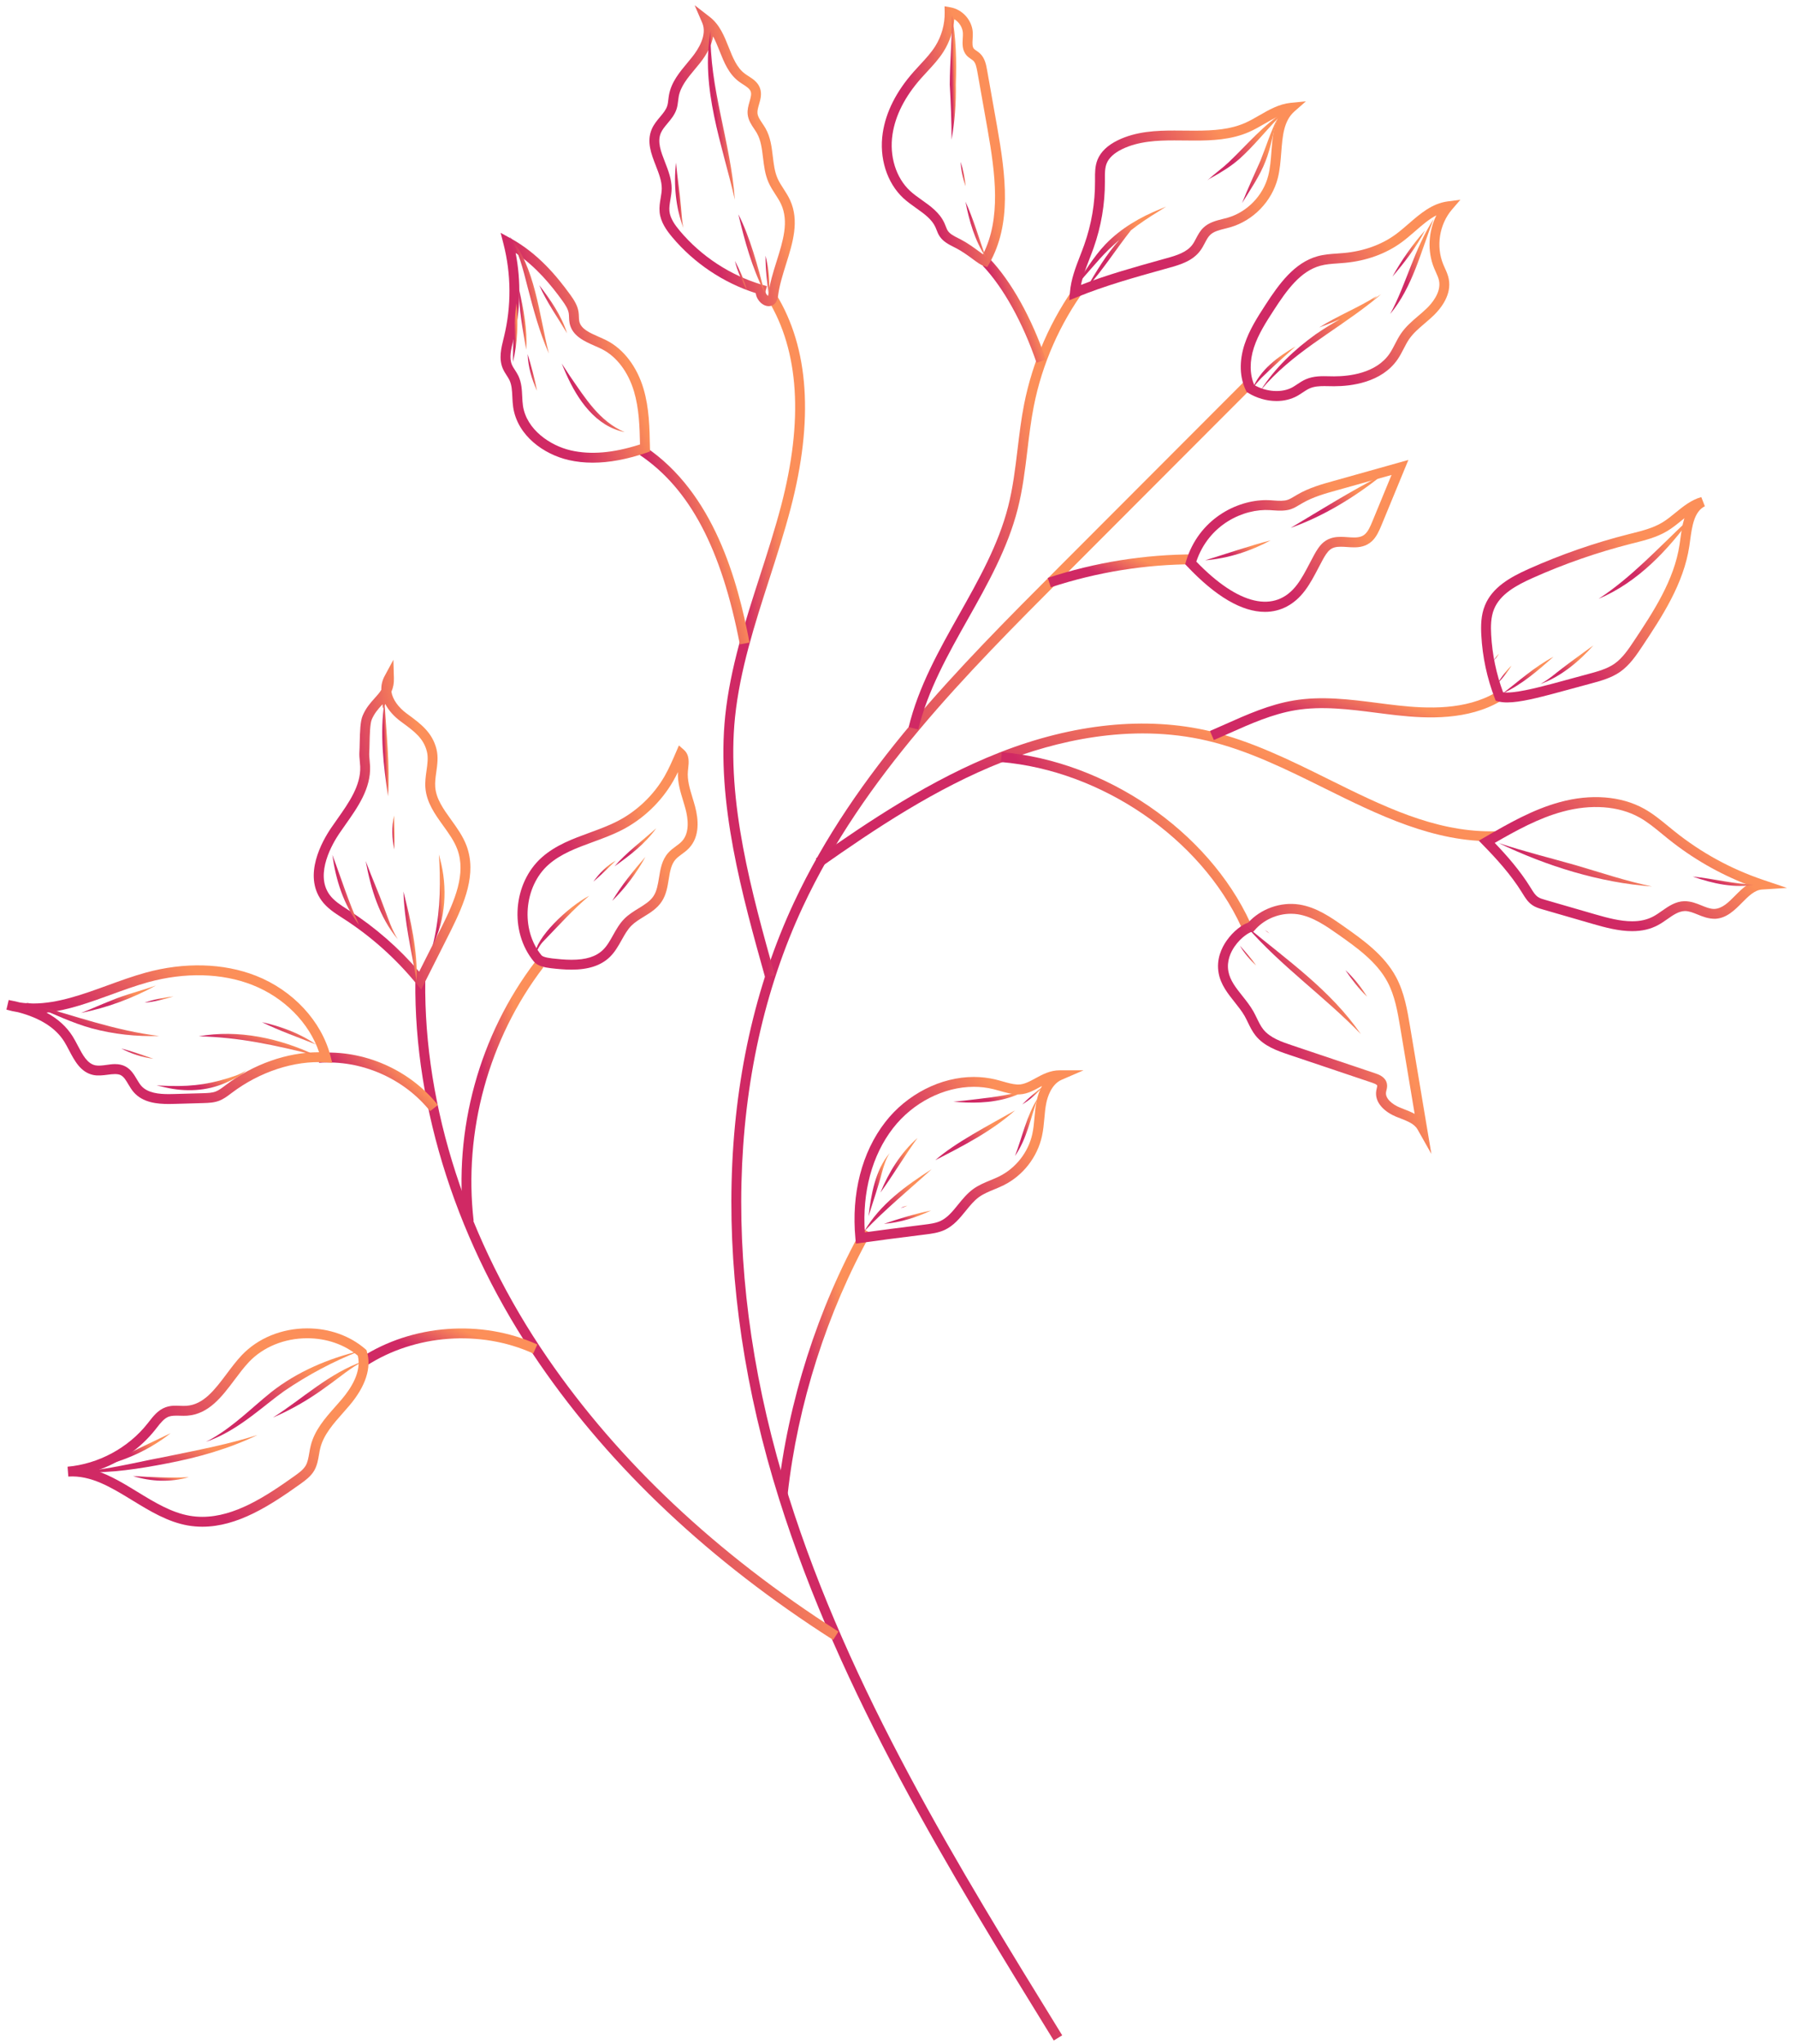 <svg width="640" height="728" viewBox="0 0 640 728" fill="none" xmlns="http://www.w3.org/2000/svg">
<path d="M375.507 726.82C338.142 666.178 299.505 603.465 277.673 534.093C253.259 456.521 255.108 381.039 282.88 321.549C304.727 274.746 341.545 237.871 377.148 202.215L443.494 135.783L445.986 138.272L379.64 204.7C344.248 240.145 307.656 276.798 286.072 323.04C258.673 381.732 256.881 456.307 281.035 533.035C302.735 601.993 341.256 664.514 378.511 724.975L375.507 726.82Z" fill="url(#paint0_linear_1_585)"/>
<path d="M272.719 348.38C264.486 318.982 255.206 285.818 258.436 254.94C260.22 237.916 265.555 221.389 270.713 205.404C273.363 197.19 276.104 188.693 278.321 180.256C286.344 149.709 284.762 124.979 273.63 106.758L276.631 104.924C288.286 123.992 290.003 149.641 281.728 181.156C279.488 189.687 276.732 198.225 274.067 206.485C268.962 222.296 263.688 238.647 261.941 255.309C258.778 285.513 267.968 318.342 276.077 347.304L272.719 348.38Z" fill="url(#paint1_linear_1_585)"/>
<path d="M263.635 229.536C257.114 195.469 245.786 174.029 227.987 162.065L229.948 159.147C254.423 175.595 262.867 206.82 267.087 228.873L263.635 229.536Z" fill="url(#paint2_linear_1_585)"/>
<path d="M327.221 259.834L323.802 259.002C327.285 244.61 334.667 231.505 341.805 218.837C348.683 206.631 355.795 194.012 359.251 180.425C360.956 173.754 361.803 166.726 362.616 159.934C363.245 154.712 363.896 149.321 364.928 144.054C367.977 128.536 374.539 113.594 383.906 100.851L386.744 102.936C377.683 115.266 371.332 129.718 368.384 144.732C367.375 149.871 366.731 155.198 366.114 160.352C365.282 167.26 364.423 174.398 362.662 181.295C359.089 195.334 351.861 208.164 344.87 220.568C337.848 233.026 330.59 245.912 327.221 259.834Z" fill="url(#paint3_linear_1_585)"/>
<path d="M292.736 308.674L290.714 305.79C309.572 292.553 331.735 277.63 356.198 268.041C382.52 257.718 408.407 255.091 431.051 260.418C445.828 263.885 459.832 270.827 473.378 277.536C492.642 287.083 510.871 296.115 531.193 296.115C531.701 296.115 532.209 296.111 532.713 296.096L532.792 299.62C511.01 300.113 491.072 290.238 471.812 280.694C458.443 274.072 444.619 267.224 430.242 263.847C402.5 257.316 375.368 264.303 357.481 271.324C333.384 280.766 311.424 295.554 292.736 308.674Z" fill="url(#paint4_linear_1_585)"/>
<path d="M432.553 263.603L431.164 260.369C432.968 259.597 434.767 258.795 436.567 257.993C444.352 254.522 452.405 250.938 461.03 249.5C471.014 247.829 481.152 249.135 490.959 250.396C493.361 250.705 495.759 251.014 498.154 251.277C508.717 252.448 522.221 252.986 532.932 246.703L534.713 249.741C523.102 256.551 508.864 256.002 497.766 254.778C495.353 254.511 492.936 254.199 490.511 253.89C480.96 252.663 471.085 251.386 461.609 252.971C453.425 254.334 445.583 257.828 438.001 261.208C436.183 262.014 434.372 262.823 432.553 263.603Z" fill="url(#paint5_linear_1_585)"/>
<path d="M442.315 330.095C427.814 298.611 392.602 274.487 356.687 271.437L356.988 267.928C394.101 271.08 430.505 296.04 445.515 328.623L442.315 330.095Z" fill="url(#paint6_linear_1_585)"/>
<path d="M296.885 584.13C253.094 556.162 217.875 523.04 192.196 485.675C163.189 443.495 147.497 395.051 148.013 349.261L151.537 349.299C151.025 394.374 166.502 442.095 195.098 483.684C220.506 520.657 255.39 553.455 298.782 581.171L296.885 584.13Z" fill="url(#paint7_linear_1_585)"/>
<path d="M165.289 435.288C161.495 402.483 170.809 368.631 190.844 342.398L193.638 344.536C174.152 370.042 165.094 402.976 168.783 434.882L165.289 435.288Z" fill="url(#paint8_linear_1_585)"/>
<path d="M153.276 395.797C143.872 384.051 128.704 377.459 113.705 378.554L113.449 375.046C129.593 373.845 145.901 380.964 156.028 393.598L153.276 395.797Z" fill="url(#paint9_linear_1_585)"/>
<path d="M130.53 486.507L128.617 483.552C146.921 471.682 171.595 469.856 191.473 478.903L190.016 482.11C171.208 473.553 147.859 475.273 130.53 486.507Z" fill="url(#paint10_linear_1_585)"/>
<path d="M510.069 411.032L505.137 402.287C504.023 400.311 501.568 399.354 498.967 398.342L497.476 397.754C493.621 396.158 489.743 392.894 490.424 388.516C490.47 388.211 490.545 387.887 490.624 387.563C490.703 387.243 490.805 386.844 490.767 386.694C490.744 386.596 490.583 386.197 488.994 385.673L459.219 375.655C455.315 374.338 450.458 372.693 447.405 368.853C446.246 367.399 445.463 365.784 444.702 364.222C444.322 363.439 443.949 362.66 443.524 361.907C442.549 360.201 441.288 358.62 439.955 356.945C437.515 353.88 434.993 350.707 434.259 346.618C433.367 341.709 435.302 337.632 437.09 335.079C439.48 331.654 442.658 329.338 444.774 328.646C449.239 323.736 456.29 321.169 462.987 322.189C469.158 323.149 474.364 326.808 478.953 330.035C485.658 334.767 493.255 340.128 497.498 348.049C500.454 353.572 501.515 359.926 502.453 365.536L510.069 411.032ZM460.028 325.476C455.07 325.476 450.229 327.671 447.085 331.345L446.675 331.827L446.05 331.936C445.222 332.079 442.3 333.762 439.985 337.086C438.584 339.093 437.056 342.266 437.73 345.986C438.302 349.201 440.448 351.896 442.718 354.746C444.073 356.452 445.474 358.214 446.588 360.164C447.055 360.984 447.465 361.831 447.88 362.682C448.584 364.135 449.25 365.51 450.165 366.658C452.574 369.692 456.704 371.089 460.348 372.32L490.108 382.33C491.072 382.65 493.67 383.501 494.2 385.907C494.426 386.859 494.216 387.714 494.046 388.403C493.993 388.614 493.941 388.821 493.911 389.035C493.56 391.268 496.128 393.383 498.824 394.498L500.247 395.059C501.515 395.552 502.856 396.075 504.109 396.757L498.989 366.104C498.052 360.503 497.084 354.712 494.4 349.702C490.549 342.515 483.317 337.406 476.932 332.903C472.655 329.899 467.806 326.488 462.453 325.656C461.658 325.536 460.845 325.476 460.028 325.476Z" fill="url(#paint11_linear_1_585)"/>
<path d="M537.077 250.208C535.831 250.208 534.78 250.087 533.862 249.839L533 249.609L532.676 248.774C529.894 241.534 528.275 233.975 527.865 226.306C527.688 222.993 527.699 219.138 529.16 215.629C531.787 209.18 538.161 205.604 544.651 202.694C556.126 197.559 568.143 193.376 580.378 190.274L581.346 190.033C585.111 189.088 589.003 188.109 592.249 186.174C593.909 185.188 595.437 183.942 597.049 182.628C599.801 180.388 602.643 178.072 606.253 177.056L607.518 180.324C603.667 182.251 602.944 187.541 602.248 192.653L602.003 194.434C600.008 207.949 592.162 219.767 585.239 230.195C583.134 233.35 580.759 236.922 577.28 239.343C574.163 241.493 570.59 242.468 567.13 243.413L554.127 246.936C548.307 248.469 541.738 250.208 537.077 250.208ZM535.62 246.605C539.467 247.095 547.215 245.118 553.209 243.537L566.197 240.017C569.37 239.155 572.653 238.259 575.27 236.452C578.191 234.419 580.281 231.283 582.302 228.248C589.018 218.129 596.634 206.662 598.513 193.926L598.758 192.183C599.1 189.671 599.458 187.017 600.222 184.589C599.906 184.841 599.59 185.101 599.27 185.361C597.625 186.697 595.923 188.087 594.041 189.201C590.359 191.396 586.21 192.438 582.197 193.447L581.237 193.685C569.201 196.742 557.372 200.849 546.086 205.905C540.258 208.51 534.57 211.654 532.405 216.969C531.215 219.834 531.215 223.196 531.373 226.114C531.754 233.097 533.18 239.987 535.62 246.605Z" fill="url(#paint12_linear_1_585)"/>
<path d="M581.602 331.669C576.881 331.669 572.104 330.404 567.616 329.105L549.681 323.917C548.495 323.571 547.192 323.198 546.025 322.381C544.459 321.334 543.477 319.738 542.615 318.33L542.408 317.995C538.36 311.448 533.128 305.764 528.546 301.069L526.969 299.45L528.926 298.317C537.397 293.412 546.157 288.348 555.904 285.698C566.871 282.712 577.656 283.518 585.815 288.036C588.977 289.782 591.763 292.068 594.455 294.281C595.215 294.902 595.972 295.527 596.74 296.137C606.212 303.727 616.843 309.543 628.345 313.425L636.77 316.271L627.897 316.851C625.235 317.024 623.059 319.222 620.755 321.549C618.172 324.154 615.247 327.11 611.17 327.268C611.159 327.268 611.147 327.268 611.136 327.268C608.685 327.268 606.803 326.503 604.981 325.762C603.396 325.118 601.901 324.508 600.444 324.508C598.189 324.557 596.25 325.916 594.191 327.362C593.084 328.137 591.974 328.909 590.807 329.53C588.13 330.972 585.114 331.669 581.602 331.669ZM532.642 300.241C536.956 304.743 541.64 310.055 545.404 316.147L545.619 316.493C546.357 317.698 547.061 318.838 548.021 319.482C548.736 319.983 549.658 320.25 550.63 320.529L568.591 325.728C572.841 326.955 577.34 328.156 581.602 328.156C584.52 328.156 586.989 327.591 589.15 326.436C590.193 325.882 591.183 325.182 592.173 324.489C594.568 322.81 597.045 321.071 600.241 320.999H600.252C602.594 320.999 604.484 321.767 606.31 322.509C607.895 323.153 609.389 323.763 610.839 323.763C613.726 323.654 615.925 321.432 618.255 319.079C619.607 317.713 621.06 316.248 622.728 315.138C612.552 311.192 603.091 305.741 594.552 298.897C593.777 298.279 593.005 297.643 592.233 297.011C589.542 294.801 587.004 292.715 584.124 291.126C576.764 287.049 566.905 286.357 556.838 289.105C548.254 291.428 540.314 295.817 532.642 300.241Z" fill="url(#paint13_linear_1_585)"/>
<path d="M454.878 142.846C451.381 142.846 447.759 141.799 444.68 139.891L444.254 139.631L444.028 139.179C441.713 134.526 441.525 128.657 443.49 122.663C445.192 117.476 448.117 112.954 450.952 108.58C455.819 101.073 461.263 93.555 469.542 91.262C471.857 90.63 474.206 90.464 476.48 90.31C477.312 90.249 478.136 90.197 478.957 90.114C485.956 89.466 492.318 87.177 497.363 83.477C498.918 82.34 500.457 81.003 501.956 79.704C506.04 76.158 510.268 72.487 515.84 71.749L520.41 71.143L517.406 74.641C512.9 79.893 511.654 87.746 514.304 94.183C514.481 94.616 514.677 95.046 514.865 95.467C515.407 96.661 515.968 97.895 516.247 99.303C517.387 104.954 513.461 109.822 511.014 112.22C509.952 113.263 508.815 114.238 507.674 115.206C505.574 116.998 503.593 118.688 502.137 120.811C501.414 121.858 500.819 123.006 500.194 124.222C499.546 125.483 498.872 126.786 498.029 128.013C492.303 136.333 481.397 137.575 475.403 137.575L471.936 137.526C470.189 137.526 468.348 137.621 466.696 138.34C465.856 138.709 465.047 139.251 464.184 139.823C463.544 140.248 462.908 140.67 462.242 141.043C460.092 142.225 457.547 142.846 454.878 142.846ZM446.968 137.158C451.283 139.638 456.806 140.011 460.544 137.963C461.116 137.639 461.681 137.263 462.242 136.89C463.187 136.262 464.169 135.606 465.291 135.113C468.216 133.845 471.134 133.98 473.754 134.029L475.411 134.055C480.712 134.052 490.323 133.009 495.138 126.014C495.853 124.971 496.448 123.823 497.073 122.611C497.724 121.35 498.394 120.043 499.241 118.812C500.958 116.309 503.213 114.385 505.397 112.525C506.47 111.61 507.546 110.692 508.552 109.705C510.11 108.177 513.641 104.167 512.798 99.992C512.595 98.976 512.143 97.982 511.661 96.92C511.45 96.457 511.243 95.99 511.048 95.52C508.574 89.511 508.966 82.46 511.857 76.693C509.218 78.059 506.782 80.171 504.26 82.362C502.712 83.706 501.112 85.099 499.441 86.319C493.884 90.389 486.916 92.915 479.292 93.619C478.445 93.698 477.587 93.762 476.721 93.822C474.522 93.973 472.448 94.116 470.475 94.658C463.386 96.615 458.594 103.268 453.911 110.496C451.2 114.678 448.399 119.008 446.84 123.759C445.248 128.597 445.301 133.446 446.968 137.158Z" fill="url(#paint14_linear_1_585)"/>
<path d="M381.045 106.953L381.274 104.096C381.64 99.499 383.296 95.226 384.9 91.093C385.408 89.775 385.92 88.465 386.383 87.144C388.954 79.874 390.238 72.303 390.208 64.63V63.855C390.193 61.536 390.178 59.134 391.127 56.815C392.282 54.048 394.684 51.755 398.28 49.99C404.875 46.763 412.171 46.496 418.496 46.496L425.736 46.545C432.753 46.545 438.498 46.074 443.697 43.782C445.402 43.032 447.036 42.091 448.764 41.09C452.198 39.11 455.744 37.062 459.912 36.636L465.363 36.087L461.248 39.708C457.431 43.078 457.013 48.54 456.568 54.327C456.331 57.376 456.09 60.523 455.334 63.482C453.225 71.731 446.581 78.586 438.404 80.947C437.798 81.12 437.184 81.274 436.567 81.425C434.485 81.944 432.52 82.434 431.236 83.676C430.468 84.418 429.914 85.472 429.331 86.586C428.849 87.497 428.356 88.442 427.686 89.323C425.047 92.866 420.845 94.24 416.41 95.441L414.897 95.863C404.431 98.78 393.611 101.796 383.695 105.873L381.045 106.953ZM418.496 50.012C412.57 50.012 405.745 50.253 399.827 53.144C397.022 54.522 395.189 56.213 394.379 58.155C393.702 59.812 393.713 61.769 393.724 63.836L393.728 64.623C393.762 72.698 392.403 80.672 389.7 88.318C389.222 89.67 388.698 91.017 388.179 92.365C386.978 95.463 385.826 98.438 385.201 101.479C394.5 97.888 404.375 95.132 413.956 92.463L415.48 92.038C419.313 91.002 422.901 89.85 424.873 87.204C425.404 86.504 425.807 85.717 426.217 84.937C426.906 83.631 427.614 82.279 428.789 81.139C430.758 79.234 433.4 78.579 435.727 78.003C436.303 77.86 436.879 77.72 437.436 77.558C444.431 75.541 450.123 69.668 451.93 62.605C452.616 59.944 452.845 56.95 453.067 54.056C453.402 49.688 453.749 45.216 455.608 41.444C453.914 42.182 452.247 43.145 450.534 44.136C448.798 45.141 447.006 46.172 445.124 47C438.712 49.828 431.759 50.065 425.743 50.065L418.496 50.012Z" fill="url(#paint15_linear_1_585)"/>
<path d="M369.374 129.222C364.484 114.893 357.474 102.281 350.148 94.616L352.693 92.184C360.361 100.211 367.657 113.293 372.706 128.088L369.374 129.222Z" fill="url(#paint16_linear_1_585)"/>
<path d="M273.935 109.054C272.67 109.054 271.352 108.312 270.411 107.078C269.786 106.257 269.41 105.338 269.308 104.416C257.818 100.764 247.296 93.724 239.552 84.482C237.527 82.065 235.4 79.117 235.049 75.552C234.88 73.775 235.159 72.103 235.433 70.485C235.629 69.317 235.814 68.218 235.821 67.141C235.832 64.514 234.793 61.833 233.69 58.998C232.056 54.801 230.366 50.453 232.245 46.022C232.964 44.324 234.101 42.968 235.196 41.662C236.28 40.367 237.308 39.143 237.752 37.762C237.978 37.073 238.069 36.294 238.163 35.469C238.231 34.897 238.298 34.317 238.408 33.752C239.24 29.231 242.157 25.73 244.981 22.345C245.557 21.649 246.14 20.96 246.69 20.26C248.813 17.587 252.104 12.455 250.236 8.13L247.537 1.869L252.932 6.04C256.463 8.774 258.097 12.877 259.674 16.845C261.158 20.576 262.566 24.103 265.4 26.223C265.811 26.532 266.255 26.818 266.703 27.104C268.247 28.105 269.997 29.235 270.776 31.283C271.578 33.365 270.999 35.382 270.483 37.163C270.152 38.319 269.835 39.407 269.929 40.356C270.05 41.541 270.825 42.697 271.646 43.917C272.045 44.512 272.444 45.107 272.794 45.72C274.575 48.868 274.989 52.369 275.392 55.749C275.727 58.528 276.04 61.156 277.06 63.497C277.621 64.8 278.404 66.008 279.236 67.292C280.041 68.538 280.881 69.833 281.532 71.264C284.943 78.695 282.481 86.53 280.102 94.104C278.92 97.877 277.688 101.777 277.24 105.519C276.932 108.12 275.328 109.054 273.935 109.054ZM254.114 12.971C253.602 15.968 252.028 19.19 249.442 22.447C248.87 23.166 248.271 23.881 247.676 24.593C245.026 27.77 242.526 30.771 241.86 34.392C241.769 34.886 241.709 35.379 241.653 35.872C241.54 36.836 241.423 37.83 241.096 38.846C240.44 40.879 239.142 42.426 237.888 43.925C236.913 45.088 235.994 46.183 235.479 47.399C234.153 50.517 235.52 54.022 236.962 57.726C238.136 60.745 239.349 63.862 239.337 67.168C239.326 68.527 239.112 69.818 238.901 71.068C238.656 72.529 238.426 73.903 238.551 75.213C238.807 77.814 240.565 80.216 242.248 82.219C249.856 91.296 260.288 98.125 271.635 101.446L273.299 101.931L272.836 103.603C272.704 104.088 272.986 104.604 273.114 104.8C273.303 105.086 273.525 105.289 273.698 105.41C273.72 105.331 273.739 105.225 273.754 105.101C274.24 101.035 275.516 96.977 276.751 93.05C279.032 85.788 281.186 78.929 278.34 72.732C277.79 71.535 277.056 70.402 276.284 69.205C275.415 67.861 274.511 66.464 273.837 64.901C272.61 62.089 272.248 59.078 271.902 56.171C271.518 52.99 271.164 49.986 269.73 47.456C269.429 46.917 269.079 46.402 268.728 45.882C267.746 44.425 266.639 42.776 266.432 40.709C266.266 39.087 266.711 37.547 267.102 36.188C267.512 34.761 267.87 33.53 267.494 32.544C267.121 31.565 265.992 30.835 264.794 30.063C264.279 29.732 263.767 29.397 263.296 29.043C259.663 26.328 258.01 22.172 256.41 18.148C255.676 16.326 254.972 14.556 254.114 12.971Z" fill="url(#paint17_linear_1_585)"/>
<path d="M351.815 95.125L350.453 94.68C349.463 94.36 348.288 93.495 346.658 92.297C345.016 91.093 342.972 89.587 340.815 88.457L339.866 87.972C338.104 87.087 336.106 86.078 334.829 84.158C334.321 83.398 333.997 82.566 333.715 81.835C333.591 81.515 333.466 81.195 333.323 80.886C332.028 78.067 329.322 76.147 326.457 74.114C324.921 73.022 323.324 71.889 321.901 70.579C316.028 65.131 313.22 56.22 314.567 47.324C315.693 39.878 319.386 32.57 325.549 25.598C326.302 24.744 327.081 23.904 327.861 23.061C329.875 20.892 331.78 18.837 333.263 16.484C335.518 12.911 336.716 8.612 336.633 4.373L336.591 2.234L338.703 2.611C343.014 3.375 346.428 7.241 346.647 11.612C346.684 12.346 346.643 13.111 346.594 13.879C346.504 15.362 346.424 16.638 347.049 17.365C347.256 17.602 347.595 17.831 347.987 18.095C348.412 18.385 348.838 18.678 349.214 19.032C350.972 20.689 351.405 23.083 351.722 24.834C352.938 31.61 354.135 38.391 355.328 45.163C358.438 62.775 360.561 79.753 352.523 93.871L351.815 95.125ZM340.073 6.839C339.735 10.912 338.413 14.929 336.241 18.362C334.589 20.994 332.48 23.264 330.443 25.462C329.683 26.279 328.926 27.096 328.192 27.928C322.477 34.389 319.066 41.09 318.046 47.851C316.871 55.614 319.27 63.328 324.295 67.996C325.549 69.156 326.98 70.172 328.493 71.245C331.61 73.455 334.837 75.74 336.527 79.43C336.696 79.802 336.847 80.183 336.994 80.563C337.231 81.18 337.461 81.764 337.758 82.212C338.519 83.36 339.942 84.075 341.447 84.836L342.453 85.348C344.843 86.598 347.004 88.186 348.74 89.463C349.24 89.835 349.798 90.242 350.295 90.588C356.759 77.762 354.737 62.074 351.864 45.784C350.671 39.012 349.474 32.235 348.258 25.47C347.949 23.772 347.648 22.405 346.808 21.615C346.571 21.397 346.285 21.212 346.003 21.02C345.487 20.666 344.907 20.271 344.391 19.687C342.822 17.865 342.961 15.539 343.074 13.671C343.116 13.039 343.157 12.406 343.127 11.8C343.029 9.779 341.794 7.885 340.073 6.839Z" fill="url(#paint18_linear_1_585)"/>
<path d="M374.456 209.195L373.361 205.848C390.287 200.288 407.894 197.468 425.686 197.468C425.852 197.468 426.014 197.468 426.176 197.468L426.168 200.992C426.006 200.992 425.845 200.988 425.686 200.988C408.263 200.992 391.032 203.751 374.456 209.195Z" fill="url(#paint19_linear_1_585)"/>
<path d="M211.238 164.802C208.26 164.802 205.369 164.489 202.639 163.868C193.89 161.865 184.384 155.258 182.867 145.022C182.69 143.832 182.63 142.609 182.573 141.397C182.472 139.202 182.37 137.131 181.538 135.388C181.263 134.823 180.909 134.285 180.563 133.743C180.047 132.949 179.543 132.147 179.166 131.27C177.672 127.734 178.613 123.947 179.437 120.604L179.603 119.934C182.25 109.118 182.189 97.688 179.415 86.88L178.406 82.938L181.967 84.9C191.793 90.313 198.46 98.445 203.166 104.92C204.491 106.761 205.809 108.749 206.155 111.102C206.246 111.674 206.272 112.269 206.291 112.864C206.31 113.387 206.317 113.907 206.423 114.419C206.98 117.163 210.105 118.534 213.41 119.987C214.374 120.408 215.326 120.834 216.215 121.282C222.216 124.346 226.989 130.614 229.316 138.475C231.353 145.334 231.481 152.533 231.605 159.49L231.631 160.781L230.411 161.252C223.307 163.642 217.035 164.802 211.238 164.802ZM183.752 90.11C185.713 100.237 185.476 110.756 183.025 120.774L182.856 121.451C182.129 124.399 181.369 127.445 182.408 129.895C182.701 130.584 183.115 131.209 183.522 131.838C183.944 132.493 184.365 133.152 184.708 133.856C185.856 136.258 185.977 138.784 186.09 141.227C186.142 142.33 186.191 143.433 186.349 144.51C187.618 153.056 196.089 158.752 203.422 160.431C210.522 162.05 218.511 161.376 228.066 158.315C227.946 151.949 227.72 145.474 225.939 139.473C223.887 132.531 219.757 127.046 214.615 124.422C213.786 124 212.894 123.608 211.994 123.213C208.196 121.545 203.897 119.655 202.978 115.126C202.835 114.422 202.801 113.707 202.775 112.988C202.76 112.536 202.748 112.085 202.681 111.64C202.443 110.055 201.431 108.538 200.316 106.995C196.42 101.622 191.119 95.068 183.752 90.11Z" fill="url(#paint20_linear_1_585)"/>
<path d="M450.752 217.948C442.549 217.948 433.224 212.486 423.032 201.711L422.332 200.973L422.622 199.998C427.095 184.984 440.58 178.14 451.211 178.14C451.746 178.14 452.269 178.159 452.8 178.189L453.971 178.276C455.767 178.423 457.57 178.475 458.835 178.046C459.674 177.764 460.529 177.244 461.436 176.698L462.261 176.205C466.537 173.717 471.149 172.44 475.219 171.311C479.243 170.189 483.275 169.06 487.3 167.923L501.877 163.827L492.371 186.878C491.456 189.107 490.507 191.23 488.922 192.732C486.807 194.727 484.265 194.961 482.541 194.961C481.717 194.961 480.877 194.904 480.038 194.844C479.277 194.791 478.517 194.739 477.764 194.739C476.04 194.739 474.903 195.055 473.969 195.793C472.926 196.617 472.072 198.078 471.356 199.377C470.837 200.326 470.336 201.293 469.828 202.261C468.382 205.024 466.891 207.885 465.009 210.377C461.286 215.332 456.358 217.948 450.752 217.948ZM426.304 200.04C441.333 215.614 454.408 218.618 462.197 208.262C463.906 205.999 465.265 203.39 466.711 200.631C467.226 199.644 467.742 198.658 468.273 197.687C469.158 196.079 470.231 194.268 471.789 193.037C473.845 191.411 476.186 191.223 477.768 191.223C478.6 191.223 479.443 191.279 480.286 191.339C481.043 191.392 481.8 191.445 482.545 191.445C484.408 191.445 485.557 191.076 486.509 190.176C487.586 189.159 488.328 187.477 489.118 185.545L495.868 169.176L488.264 171.311C484.235 172.455 480.196 173.585 476.164 174.703C472.301 175.776 467.919 176.988 464.034 179.251L463.258 179.71C462.231 180.335 461.161 180.979 459.961 181.382C458.195 181.976 455.97 181.965 453.692 181.781L452.582 181.702C443.189 181.092 430.754 186.78 426.304 200.04Z" fill="url(#paint21_linear_1_585)"/>
<path d="M203.678 345.383C201.118 345.383 198.566 345.135 196.405 344.886C194.104 344.619 191.575 344.126 190.231 342.492C181.414 331.838 182.777 314.471 193.152 305.331C198.054 301.013 204.183 298.769 210.112 296.6C213.474 295.369 216.945 294.097 220.092 292.47C226.993 288.905 232.934 283.228 236.815 276.489C238.389 273.749 239.688 270.729 240.945 267.808L241.928 265.523L243.78 267.153C245.775 268.998 245.47 271.652 245.225 273.79L245.131 274.682C244.841 277.796 245.787 280.894 246.781 284.177C247.108 285.25 247.435 286.319 247.718 287.396C248.877 291.778 249.449 297.869 245.617 302.006C244.796 302.906 243.859 303.595 242.955 304.258C242.108 304.879 241.31 305.462 240.704 306.159C239.149 307.94 238.735 310.5 238.295 313.214C237.862 315.898 237.414 318.677 235.832 321.086C234.202 323.59 231.752 325.099 229.38 326.552C227.757 327.554 226.225 328.495 225.009 329.707C223.605 331.111 222.592 332.922 221.523 334.835C220.337 336.954 219.106 339.153 217.239 340.941C214.11 343.93 209.672 345.383 203.678 345.383ZM241.585 274.998C241.047 276.098 240.486 277.186 239.876 278.244C235.659 285.562 229.21 291.725 221.719 295.595C218.372 297.323 214.792 298.637 211.328 299.906C205.444 302.055 199.891 304.092 195.482 307.974C186.632 315.774 185.423 331.16 192.949 340.256C193.235 340.602 194.135 341.08 196.808 341.393C198.867 341.622 201.295 341.867 203.678 341.867C208.791 341.867 212.333 340.764 214.818 338.396C216.305 336.973 217.352 335.098 218.458 333.118C219.599 331.078 220.777 328.966 222.532 327.219C224.038 325.713 225.822 324.617 227.546 323.556C229.677 322.242 231.695 321.003 232.896 319.162C234.063 317.374 234.436 315.081 234.831 312.649C235.332 309.566 235.844 306.377 238.061 303.844C238.916 302.854 239.913 302.127 240.877 301.415C241.683 300.828 242.44 300.271 243.031 299.62C245.933 296.491 245.082 291.179 244.318 288.288C244.047 287.26 243.735 286.229 243.422 285.201C242.424 281.937 241.4 278.56 241.585 274.998Z" fill="url(#paint22_linear_1_585)"/>
<path d="M150.087 352.48L148.378 350.391C140.999 341.389 132.318 333.634 122.583 327.332L121.943 326.921C119.296 325.223 116.559 323.469 114.601 320.789C107.975 311.689 114.767 299.661 117.993 294.91C118.697 293.882 119.424 292.847 120.154 291.812C124.311 285.924 128.606 279.829 128.361 273.071C128.335 272.48 128.275 271.878 128.218 271.275C128.109 270.112 127.992 268.911 128.079 267.657C128.135 266.938 128.154 265.922 128.173 264.766C128.263 260.391 128.399 256.887 129.231 254.914C130.391 252.154 132.055 250.302 133.527 248.672C134.464 247.633 135.292 246.714 135.887 245.69C135.838 243.977 136.233 242.332 137.065 240.789L140.179 235.014L140.371 241.572C140.427 243.337 140.13 244.919 139.479 246.391C139.881 249.052 141.895 251.932 144.952 254.176L145.344 254.462C149.824 257.749 154.059 260.851 155.546 266.874C156.224 269.638 155.844 272.352 155.471 274.976C155.211 276.851 154.959 278.624 155.095 280.337C155.426 284.595 158.027 288.209 160.783 292.034C162.854 294.906 164.992 297.877 166.257 301.28C169.965 311.249 165.515 321.685 160.64 331.518L156.499 339.748C154.839 343.057 153.126 346.456 151.3 350.063L150.087 352.48ZM136.305 250.855C136.248 250.916 136.199 250.972 136.143 251.032C134.799 252.527 133.406 254.07 132.476 256.284C131.84 257.798 131.753 262.037 131.693 264.845C131.671 266.069 131.644 267.149 131.591 267.906C131.524 268.87 131.622 269.875 131.723 270.944C131.791 271.606 131.851 272.269 131.878 272.932C132.171 280.886 127.526 287.471 123.031 293.841C122.311 294.865 121.592 295.878 120.907 296.89C118.716 300.113 111.992 311.226 117.444 318.714C119.017 320.86 121.359 322.37 123.844 323.962L124.495 324.38C133.786 330.396 142.148 337.696 149.368 346.11C150.75 343.373 152.068 340.749 153.359 338.182L157.5 329.956C162.029 320.823 166.185 311.174 162.963 302.522C161.863 299.563 159.955 296.913 157.933 294.104C155.019 290.054 152.004 285.86 151.593 280.627C151.424 278.53 151.71 276.482 151.989 274.498C152.327 272.1 152.647 269.833 152.128 267.729C150.95 262.944 147.554 260.459 143.266 257.312L142.874 257.026C140.386 255.2 138.473 253.031 137.284 250.754L136.433 252.422L136.305 250.855Z" fill="url(#paint23_linear_1_585)"/>
<path d="M60.13 393.237C56.045 393.237 50.944 392.766 47.706 389.103C46.897 388.188 46.295 387.168 45.711 386.189C44.871 384.774 44.149 383.554 43.038 382.974C41.928 382.398 40.147 382.564 38.392 382.808C36.604 383.053 34.756 383.23 33.231 382.902C28.725 381.954 26.545 377.798 24.621 374.127C24.064 373.062 23.507 372 22.901 371.029C19.851 366.131 14.306 362.603 6.419 360.54C5.022 360.322 3.633 360.013 2.289 359.625L3.095 356.203C4.435 356.452 5.79 356.745 7.127 357.088C8.674 357.318 10.289 357.438 11.927 357.438C20.627 357.434 29.674 354.144 38.419 350.959C42.805 349.363 47.341 347.714 51.829 346.475C65.668 342.65 79.624 343.019 91.185 347.552C104.392 352.743 114.583 363.721 117.783 376.205L118.381 378.55L115.964 378.4C104.892 377.685 92.525 381.769 82.594 389.28L82.187 389.581C80.968 390.5 79.706 391.452 78.159 392.062C76.284 392.792 74.293 392.853 72.535 392.905L62.189 393.203C61.511 393.222 60.823 393.237 60.13 393.237ZM41.001 379.032C42.409 379.032 43.607 379.3 44.668 379.853C46.663 380.896 47.767 382.756 48.738 384.393C49.265 385.274 49.754 386.11 50.345 386.776C52.653 389.385 56.787 389.72 60.134 389.72C60.792 389.72 61.447 389.705 62.091 389.686L72.441 389.389C73.984 389.34 75.58 389.295 76.887 388.783C77.982 388.354 78.999 387.586 80.083 386.769L80.489 386.468C90.289 379.055 102.344 374.805 113.536 374.805C113.596 374.805 113.649 374.805 113.709 374.805C110.185 364.346 101.263 355.288 89.909 350.831C79.059 346.573 65.882 346.257 52.777 349.863C48.429 351.068 43.957 352.694 39.635 354.268C32.102 357.009 24.346 359.832 16.572 360.691C20.638 362.904 23.759 365.735 25.898 369.165C26.553 370.208 27.151 371.349 27.75 372.497C29.462 375.765 31.085 378.852 33.969 379.465C35.057 379.691 36.548 379.518 37.914 379.326C38.95 379.175 39.992 379.032 41.001 379.032Z" fill="url(#paint24_linear_1_585)"/>
<path d="M72.102 543.81C70.389 543.81 68.676 543.663 67.012 543.381C59.791 542.138 53.384 538.219 47.183 534.428C39.608 529.794 32.437 525.404 24.339 525.943L24.079 522.43C35.068 521.474 45.719 515.733 52.567 507.063L53.101 506.385C54.615 504.442 56.328 502.244 58.978 501.276C60.988 500.553 62.664 500.696 64.192 500.745C64.938 500.768 65.694 500.798 66.44 500.745C72.542 500.335 76.555 494.985 80.802 489.327C82.492 487.072 84.239 484.745 86.144 482.727C91.9 476.647 100.405 473.161 109.478 473.161C117.342 473.161 124.702 475.782 130.199 480.548L130.583 480.883L130.729 481.368C132.476 487.136 130.315 493.818 124.473 500.689C123.735 501.555 122.974 502.417 122.206 503.283C118.803 507.127 115.279 511.095 114.123 515.842C113.931 516.614 113.8 517.397 113.668 518.176C113.344 520.058 113.013 522.008 111.97 523.819C110.728 525.931 108.755 527.351 107.019 528.597C96.203 536.311 84.631 543.81 72.102 543.81ZM34.304 523.864C39.469 525.581 44.296 528.533 49.02 531.424C54.935 535.042 61.052 538.784 67.61 539.91C69.079 540.162 70.588 540.29 72.098 540.29C83.592 540.294 94.618 533.118 104.934 525.766C106.564 524.595 108.07 523.511 108.928 522.05C109.651 520.8 109.918 519.238 110.201 517.585C110.347 516.719 110.498 515.846 110.713 514.995C112.072 509.415 115.889 505.109 119.575 500.949C120.324 500.102 121.073 499.262 121.792 498.411C125.199 494.402 128.9 488.499 127.499 482.874C122.688 478.88 116.307 476.681 109.481 476.681C101.372 476.681 93.798 479.768 88.704 485.148C86.935 487.019 85.248 489.267 83.618 491.439C79.078 497.485 74.387 503.738 66.673 504.262C65.822 504.322 64.945 504.296 64.075 504.265C62.494 504.216 61.12 504.243 60.179 504.585C58.489 505.203 57.22 506.833 55.876 508.553L55.326 509.25C49.988 516.007 42.515 521.131 34.304 523.864Z" fill="url(#paint25_linear_1_585)"/>
<path d="M280.666 532.361L277.165 531.981C280.738 499.469 291.437 465.941 307.294 437.57L310.366 439.29C294.735 467.255 284.186 500.309 280.666 532.361Z" fill="url(#paint26_linear_1_585)"/>
<path d="M304.998 442.968L304.824 441.131C303.33 425.173 307.102 410.456 315.448 399.693C323.136 389.766 335.236 383.603 347.023 383.603C349.643 383.603 352.233 383.908 354.718 384.506C355.573 384.71 356.42 384.95 357.271 385.195C359.036 385.696 360.704 386.174 362.383 386.294L362.842 386.31C364.898 386.31 366.859 385.237 368.941 384.1C371.4 382.759 374.189 381.235 377.623 381.235H386.12L378.323 384.608C374.6 386.223 373.256 390.903 372.856 392.841C372.484 394.637 372.318 396.463 372.149 398.394C371.96 400.461 371.768 402.596 371.298 404.711C369.645 412.173 364.585 418.686 357.752 422.123C356.619 422.695 355.441 423.185 354.259 423.67C352.309 424.472 350.472 425.233 348.89 426.366C347.102 427.657 345.66 429.438 344.124 431.328C342.005 433.937 339.817 436.636 336.557 438.131C334.347 439.14 331.953 439.441 329.845 439.704L327.371 440.017C320.008 440.943 312.772 441.854 306.827 442.712L304.998 442.968ZM347.023 387.119C336.301 387.119 325.271 392.762 318.231 401.847C310.758 411.492 307.215 424.612 308.183 438.959C313.762 438.176 320.297 437.351 326.935 436.519L329.408 436.207C331.362 435.962 333.38 435.71 335.096 434.927C337.608 433.775 339.445 431.509 341.391 429.107C343.002 427.123 344.666 425.071 346.835 423.505C348.751 422.131 350.867 421.254 352.915 420.414C354.014 419.962 355.113 419.51 356.168 418.976C362.059 416.009 366.434 410.389 367.861 403.947C368.279 402.054 368.452 400.122 368.636 398.078C368.813 396.128 368.994 394.118 369.404 392.122C369.815 390.15 370.458 388.365 371.305 386.822C371.08 386.942 370.857 387.062 370.628 387.187C368.064 388.591 365.414 390.052 362.123 389.799C360.087 389.653 358.163 389.103 356.299 388.576C355.501 388.346 354.699 388.12 353.89 387.925C351.676 387.39 349.365 387.119 347.023 387.119Z" fill="url(#paint27_linear_1_585)"/>
<path d="M307.987 438.571C315.464 430.703 324.07 423.701 332.009 416.446C322.782 422.379 313.619 428.926 307.987 438.571Z" fill="url(#paint28_linear_1_585)"/>
<path d="M364.265 393.395C367.081 391.742 369.491 389.525 371.603 387.059C369.031 388.941 366.502 391.143 364.265 393.395Z" fill="url(#paint29_linear_1_585)"/>
<path d="M344.238 415.253C344.132 415.253 344.042 415.271 343.936 415.309L344.238 415.253Z" fill="url(#paint30_linear_1_585)"/>
<path d="M320.938 430.3C321.732 430.108 322.662 429.807 323.313 429.453C322.489 429.611 321.675 429.894 320.938 430.3Z" fill="url(#paint31_linear_1_585)"/>
<path d="M333.274 413.265C343.198 408.145 353.318 403.002 361.713 395.507C352.456 400.789 340.171 407.121 333.274 413.265Z" fill="url(#paint32_linear_1_585)"/>
<path d="M314.989 435.932C320.851 435.42 326.483 433.677 331.78 431.181C326.148 432.344 320.267 434.099 314.989 435.932Z" fill="url(#paint33_linear_1_585)"/>
<path d="M313.739 424.807C318.336 418.471 322.402 411.575 326.957 405.329C321.039 410.52 316.593 417.734 313.739 424.807Z" fill="url(#paint34_linear_1_585)"/>
<path d="M309.5 433.203C311.1 428.011 312.911 422.91 314.27 417.647C314.989 415.147 315.659 412.843 317.048 410.709C311.857 416.766 310.362 425.79 309.5 433.203Z" fill="url(#paint35_linear_1_585)"/>
<path d="M361.694 411.748C365.937 405.611 367.273 398.198 369.702 391.302C365.798 397.532 364.265 405.031 361.694 411.748Z" fill="url(#paint36_linear_1_585)"/>
<path d="M362.699 389.084C356.258 390.703 350.17 391.245 343.729 392.021C342.423 392.141 340.879 392.284 339.719 392.442C340.39 392.476 341.037 392.525 341.703 392.567C348.548 393.056 355.659 392.668 362.086 390.082C363.719 389.412 365.304 388.535 366.52 387.213C365.267 388.222 364.156 388.644 362.699 389.084Z" fill="url(#paint37_linear_1_585)"/>
<path d="M97.261 504.936C104.109 501.995 110.569 498.193 116.551 493.758C120.847 490.765 124.819 487.196 129.54 484.855C117.447 488.992 107.911 498.14 97.261 504.936Z" fill="url(#paint38_linear_1_585)"/>
<path d="M60.431 518.59C51.332 520.299 41.901 522.618 32.922 523.782C31.304 524.015 29.576 524.184 28.032 524.331C28.525 524.346 29.033 524.384 29.523 524.403C39.608 524.753 49.623 523.172 59.494 521.267C70.581 519.155 81.559 516.06 91.75 511.136C81.51 514.419 70.938 516.425 60.431 518.59Z" fill="url(#paint39_linear_1_585)"/>
<path d="M47.39 525.754C53.85 527.795 60.747 528.006 67.294 526.172C60.657 526.477 53.971 526.172 47.39 525.754Z" fill="url(#paint40_linear_1_585)"/>
<path d="M37.73 521.843C46.069 519.644 54.039 515.861 60.796 510.492C53.143 514.174 45.033 517.939 37.73 521.843Z" fill="url(#paint41_linear_1_585)"/>
<path d="M96.647 495.87C89.453 501.679 83.448 507.857 75.531 512.416C74.827 512.838 74.033 513.225 73.314 513.545C74.319 513.263 75.302 512.89 76.254 512.469C86.057 508.316 93.937 500.73 101.116 495.595C109.56 489.824 118.784 484.877 128.252 481.199C116.935 483.902 105.852 488.638 96.647 495.87Z" fill="url(#paint42_linear_1_585)"/>
<path d="M70.833 369.131C85.158 369.447 98.022 372.26 112.542 375.923C99.64 369.775 84.875 366.613 70.833 369.131Z" fill="url(#paint43_linear_1_585)"/>
<path d="M11.381 357.6C10.714 357.442 9.57 357.144 9.201 357.107C10.466 357.581 11.716 358.074 12.966 358.601C19.015 361.135 25.92 364.429 32.644 366.274C40.474 368.386 48.659 369.267 56.753 369.015C41.193 367.155 26.413 361.771 11.381 357.6Z" fill="url(#paint44_linear_1_585)"/>
<path d="M43.204 373.472C46.776 375.339 50.647 376.623 54.66 377.116C50.895 375.87 46.968 374.409 43.204 373.472Z" fill="url(#paint45_linear_1_585)"/>
<path d="M51.509 357.159C55.047 356.828 58.462 355.932 61.858 354.923C58.387 355.334 54.709 355.996 51.509 357.159Z" fill="url(#paint46_linear_1_585)"/>
<path d="M39.755 356.335C35.211 358.112 33.088 359.185 28.879 360.8C38.189 358.951 47.232 355.593 55.556 351.031C50.349 352.935 44.89 354.17 39.755 356.335Z" fill="url(#paint47_linear_1_585)"/>
<path d="M93.357 364.094C99.569 367.158 106.187 369.447 112.542 372.015C106.835 368.036 100.009 365.551 93.357 364.094Z" fill="url(#paint48_linear_1_585)"/>
<path d="M84.149 383.083C75.757 386.02 69.229 387.029 60.623 386.814C59.076 386.795 57.069 386.671 55.767 386.618C56.802 386.863 57.86 387.093 58.899 387.326C66.044 388.994 73.664 388.678 80.437 385.673C83.113 384.491 85.945 383.211 87.936 381.028C86.758 382.097 85.335 382.571 84.149 383.083Z" fill="url(#paint49_linear_1_585)"/>
<path d="M143.759 317.543C144.109 328.333 146.628 338.855 148.457 349.434C148.879 338.611 146.379 327.964 143.759 317.543Z" fill="url(#paint50_linear_1_585)"/>
<path d="M137.001 250.042C135.296 261.25 136.651 272.811 138.285 283.654C138.989 272.405 137.687 261.231 137.001 250.042Z" fill="url(#paint51_linear_1_585)"/>
<path d="M140.431 290.498C139.52 294.462 139.659 298.682 140.518 302.59C140.657 298.562 140.54 294.526 140.431 290.498Z" fill="url(#paint52_linear_1_585)"/>
<path d="M136.968 323.582C134.908 317.897 132.408 312.356 130.312 306.69C132.122 316.542 135.206 326.786 141.752 334.564C139.55 330.995 138.443 327.509 136.968 323.582Z" fill="url(#paint53_linear_1_585)"/>
<path d="M156.785 305.862C156.661 305.368 156.521 304.823 156.393 304.363C156.465 305.297 156.518 306.246 156.57 307.179C157.064 317.773 156.589 327.136 154.157 336.902C158.841 327.298 159.545 316.136 156.785 305.862Z" fill="url(#paint54_linear_1_585)"/>
<path d="M118.434 304.506C119.65 313.361 122.432 322.264 127.936 329.425C124.277 321.579 121.566 312.725 118.434 304.506Z" fill="url(#paint55_linear_1_585)"/>
<path d="M218.989 308.591C224.482 304.683 229.971 300.482 233.841 295.023C229.056 299.349 222.953 303.889 218.989 308.591Z" fill="url(#paint56_linear_1_585)"/>
<path d="M190.727 340.034C191.518 338.189 192.433 336.465 193.754 335.162C199.032 329.707 204.209 323.97 209.984 319.061C202.481 322.95 190.607 334.266 190.727 340.034Z" fill="url(#paint57_linear_1_585)"/>
<path d="M211.441 314.046C214.238 311.704 216.772 309.047 219.43 306.551C216.211 308.324 213.519 311.121 211.441 314.046Z" fill="url(#paint58_linear_1_585)"/>
<path d="M218.165 320.89C222.826 316.26 226.842 310.982 229.99 305.21C225.785 310.067 221.244 315.631 218.165 320.89Z" fill="url(#paint59_linear_1_585)"/>
<path d="M203.204 134.12C202.221 132.659 201.005 130.709 200.181 129.493C200.689 130.758 201.197 132.007 201.762 133.239C205.76 142.281 212.284 151.874 222.599 153.914C213.606 150.116 208.625 141.897 203.204 134.12Z" fill="url(#paint60_linear_1_585)"/>
<path d="M181.594 84.282C184.885 89.756 186.345 95.686 187.979 102.127C190.076 110.187 192.222 118.3 195.584 125.935C192.098 112.103 190.709 94.82 181.594 84.282Z" fill="url(#paint61_linear_1_585)"/>
<path d="M188.017 126.131C188.194 130.671 189.497 135.072 191.345 139.209C190.57 134.838 189.248 130.106 188.017 126.131Z" fill="url(#paint62_linear_1_585)"/>
<path d="M192.154 101.577C194.827 107.631 198.682 113.033 202.063 118.703C200.071 112.438 196.216 106.844 192.154 101.577Z" fill="url(#paint63_linear_1_585)"/>
<path d="M184.06 108.019C183.074 114.957 182.777 121.941 182.81 128.947C184.407 122.099 184.708 114.991 184.06 108.019Z" fill="url(#paint64_linear_1_585)"/>
<path d="M184.99 103.109C184.851 110.36 186.345 117.434 187.509 124.542C188.002 117.333 186.541 110.153 184.99 103.109Z" fill="url(#paint65_linear_1_585)"/>
<path d="M263.112 76.343C265.397 85.879 267.968 95.384 272.456 104.167C270.076 94.929 267.177 84.211 263.112 76.343Z" fill="url(#paint66_linear_1_585)"/>
<path d="M253.24 10.965C249.51 31.448 257.389 51.424 261.862 71.132C260.416 50.614 252.634 31.079 253.24 10.965Z" fill="url(#paint67_linear_1_585)"/>
<path d="M272.791 91.074C272.791 95.964 273.351 100.595 274.003 105.188C274.443 100.489 273.954 95.542 272.791 91.074Z" fill="url(#paint68_linear_1_585)"/>
<path d="M261.877 92.937C262.773 96.597 264.339 100.015 266.135 103.32C265.186 99.714 263.586 96.107 261.877 92.937Z" fill="url(#paint69_linear_1_585)"/>
<path d="M242.68 73.895C242.24 68.565 241.378 63.215 240.9 57.918C240.004 65.734 240.775 73.862 243.539 81.237C242.997 78.857 242.94 76.414 242.68 73.895Z" fill="url(#paint70_linear_1_585)"/>
<path d="M344.045 71.836C345.367 78.684 347.388 85.656 351.209 91.529C348.902 85.02 346.88 77.98 344.045 71.836Z" fill="url(#paint71_linear_1_585)"/>
<path d="M342.302 57.673C342.498 60.629 343.093 63.565 344.102 66.366C343.85 63.46 343.217 60.241 342.302 57.673Z" fill="url(#paint72_linear_1_585)"/>
<path d="M339.223 5.389C339.309 13.66 338.481 21.897 338.447 30.168C338.82 36.696 339.079 43.224 339.098 49.756C340.209 43.243 340.755 36.696 340.612 30.097C340.894 21.86 340.702 13.427 339.223 5.389Z" fill="url(#paint73_linear_1_585)"/>
<path d="M415.548 73.598C414.893 73.862 414.261 74.129 413.628 74.392C406.359 77.295 399.443 81.308 393.969 86.978C389.53 91.62 386.311 97.237 382.686 102.5C387.034 98.076 390.765 93.08 395.2 88.774C396.469 87.576 397.681 86.485 398.863 85.446C394.266 90.637 390.641 96.672 387.158 102.658C392.967 96.25 397.862 88.506 403.019 82.016C406.027 79.674 409.144 77.562 412.962 75.236C413.786 74.69 414.825 74.072 415.548 73.598Z" fill="url(#paint74_linear_1_585)"/>
<path d="M458.025 39.528C450.266 44.422 444.424 51.529 437.843 57.794C435.524 59.977 432.9 61.826 430.543 63.975C430.505 64.013 430.475 64.047 430.505 64.096C430.543 64.134 430.592 64.096 430.63 64.077C430.577 64.118 430.524 64.062 430.562 64.009C431.017 63.637 431.567 63.392 432.057 63.094C435.418 61.246 438.69 59.187 441.593 56.672C446.43 52.358 450.549 47.2 455.036 42.52C452.657 47.29 451.204 52.147 449.193 57.161C447.379 61.246 444.529 67.473 442.613 72.333C445.583 67.473 448.911 62.741 450.97 57.41C452.819 52.832 453.843 46.586 455.07 42.483C456.041 41.462 457.013 40.476 458.025 39.528Z" fill="url(#paint75_linear_1_585)"/>
<path d="M446.238 138.694C447.149 137.131 448.312 135.881 449.6 134.526C453.489 130.724 457.555 127.068 461.617 123.439C455.352 127.064 448.949 131.778 446.238 138.694Z" fill="url(#paint76_linear_1_585)"/>
<path d="M490.022 106.193C489.758 106.366 489.472 106.524 489.194 106.701C489.687 106.279 490.199 105.854 490.658 105.398C484.055 109.604 476.702 112.438 470.099 116.644C472.546 115.729 475.027 114.761 477.459 113.688C474.538 115.394 471.65 117.137 468.849 119.076C461.267 124.512 454.37 131.04 449.303 138.923C460.548 125.638 474.342 118.88 488.527 107.789C489.724 106.84 491.204 105.624 492.19 104.762C491.483 105.24 490.745 105.718 490.022 106.193Z" fill="url(#paint77_linear_1_585)"/>
<path d="M496.181 98.539C500.563 93.419 504.7 88.013 507.814 82.046C503.364 87.098 499.452 92.655 496.181 98.539Z" fill="url(#paint78_linear_1_585)"/>
<path d="M495.39 111.84C503.379 102.266 506.334 89.576 510.841 78.067C503.91 88.732 501.161 101.178 495.39 111.84Z" fill="url(#paint79_linear_1_585)"/>
<path d="M429.466 199.569C437.598 198.933 445.798 196.26 452.819 192.457C444.935 194.517 437.248 197.19 429.466 199.569Z" fill="url(#paint80_linear_1_585)"/>
<path d="M459.912 188.041C471.722 183.832 482.827 177.041 492.661 169.154C481.416 174.876 470.735 181.581 459.912 188.041Z" fill="url(#paint81_linear_1_585)"/>
<path d="M601.438 185.327C591.07 195.063 581.289 205.724 569.638 213.31C583.612 207.399 594.379 195.977 603.11 183.889C603.309 183.61 603.535 183.29 603.659 183.061C602.933 183.832 602.195 184.589 601.438 185.327Z" fill="url(#paint82_linear_1_585)"/>
<path d="M535.533 246.959C542.306 243.864 548.1 238.775 553.589 233.937C546.952 237.423 541.267 242.577 535.533 246.959Z" fill="url(#paint83_linear_1_585)"/>
<path d="M533.613 243.458C535.533 241.557 537.22 239.339 538.628 237.088C536.644 238.936 535.055 241.154 533.613 243.458Z" fill="url(#paint84_linear_1_585)"/>
<path d="M532.326 235.292C532.996 234.554 533.737 233.624 534.155 232.83C533.421 233.549 532.819 234.377 532.326 235.292Z" fill="url(#paint85_linear_1_585)"/>
<path d="M556.86 237.931C554.078 239.99 552.181 241.858 548.89 243.654C556.194 241.101 563.057 235.292 567.774 229.89C564.409 232.367 559.078 236.188 556.86 237.931Z" fill="url(#paint86_linear_1_585)"/>
<path d="M561.525 308.184C552.369 305.579 543.097 303.309 534.069 300.297C551.055 308.482 570.127 314.415 588.695 315.748C579.475 313.869 570.553 310.823 561.525 308.184Z" fill="url(#paint87_linear_1_585)"/>
<path d="M603.196 312.231C610.379 314.731 618.071 316.455 625.675 315.081C618.048 314.98 610.745 312.973 603.196 312.231Z" fill="url(#paint88_linear_1_585)"/>
<path d="M444.13 329.918C456.395 344.088 471.97 354.912 484.939 368.356C474.184 352.71 458.519 341.848 444.13 329.918Z" fill="url(#paint89_linear_1_585)"/>
<path d="M441.837 336.853C443.332 339.435 445.515 342.04 447.627 343.889C445.899 341.374 443.863 339.123 441.837 336.853Z" fill="url(#paint90_linear_1_585)"/>
<path d="M450.741 331.273C451.268 331.748 451.923 332.241 452.484 332.557C451.961 332.064 451.377 331.627 450.741 331.273Z" fill="url(#paint91_linear_1_585)"/>
<path d="M479.428 345.564C481.702 348.892 484.288 352.303 487.157 355.017C485.003 351.55 482.436 348.327 479.428 345.564Z" fill="url(#paint92_linear_1_585)"/>
<defs>
<linearGradient id="paint0_linear_1_585" x1="361.078" y1="726.82" x2="454.794" y2="712.017" gradientUnits="userSpaceOnUse">
<stop stop-color="#D02964"/>
<stop offset="1" stop-color="#FC8F59"/>
</linearGradient>
<linearGradient id="paint1_linear_1_585" x1="273.545" y1="348.38" x2="288.567" y2="347.476" gradientUnits="userSpaceOnUse">
<stop stop-color="#D02964"/>
<stop offset="1" stop-color="#FC8F59"/>
</linearGradient>
<linearGradient id="paint2_linear_1_585" x1="249.177" y1="229.536" x2="267.968" y2="224.279" gradientUnits="userSpaceOnUse">
<stop stop-color="#D02964"/>
<stop offset="1" stop-color="#FC8F59"/>
</linearGradient>
<linearGradient id="paint3_linear_1_585" x1="357.914" y1="259.834" x2="389.282" y2="253.58" gradientUnits="userSpaceOnUse">
<stop stop-color="#D02964"/>
<stop offset="1" stop-color="#FC8F59"/>
</linearGradient>
<linearGradient id="paint4_linear_1_585" x1="421.909" y1="308.674" x2="440.554" y2="264.051" gradientUnits="userSpaceOnUse">
<stop stop-color="#D02964"/>
<stop offset="1" stop-color="#FC8F59"/>
</linearGradient>
<linearGradient id="paint5_linear_1_585" x1="487.282" y1="263.603" x2="492.382" y2="247.867" gradientUnits="userSpaceOnUse">
<stop stop-color="#D02964"/>
<stop offset="1" stop-color="#FC8F59"/>
</linearGradient>
<linearGradient id="paint6_linear_1_585" x1="404.828" y1="330.095" x2="435.153" y2="308.273" gradientUnits="userSpaceOnUse">
<stop stop-color="#D02964"/>
<stop offset="1" stop-color="#FC8F59"/>
</linearGradient>
<linearGradient id="paint7_linear_1_585" x1="229.717" y1="584.13" x2="300.454" y2="561.259" gradientUnits="userSpaceOnUse">
<stop stop-color="#D02964"/>
<stop offset="1" stop-color="#FC8F59"/>
</linearGradient>
<linearGradient id="paint8_linear_1_585" x1="180.272" y1="435.288" x2="195.023" y2="432.955" gradientUnits="userSpaceOnUse">
<stop stop-color="#D02964"/>
<stop offset="1" stop-color="#FC8F59"/>
</linearGradient>
<linearGradient id="paint9_linear_1_585" x1="136.525" y1="395.797" x2="147.264" y2="384.769" gradientUnits="userSpaceOnUse">
<stop stop-color="#D02964"/>
<stop offset="1" stop-color="#FC8F59"/>
</linearGradient>
<linearGradient id="paint10_linear_1_585" x1="162.682" y1="486.507" x2="167.576" y2="474.869" gradientUnits="userSpaceOnUse">
<stop stop-color="#D02964"/>
<stop offset="1" stop-color="#FC8F59"/>
</linearGradient>
<linearGradient id="paint11_linear_1_585" x1="475.241" y1="411.032" x2="508.494" y2="396.736" gradientUnits="userSpaceOnUse">
<stop stop-color="#D02964"/>
<stop offset="1" stop-color="#FC8F59"/>
</linearGradient>
<linearGradient id="paint12_linear_1_585" x1="570.997" y1="250.208" x2="602.746" y2="232.78" gradientUnits="userSpaceOnUse">
<stop stop-color="#D02964"/>
<stop offset="1" stop-color="#FC8F59"/>
</linearGradient>
<linearGradient id="paint13_linear_1_585" x1="586.476" y1="331.669" x2="610.772" y2="303.525" gradientUnits="userSpaceOnUse">
<stop stop-color="#D02964"/>
<stop offset="1" stop-color="#FC8F59"/>
</linearGradient>
<linearGradient id="paint14_linear_1_585" x1="484.56" y1="142.846" x2="515.704" y2="125.725" gradientUnits="userSpaceOnUse">
<stop stop-color="#D02964"/>
<stop offset="1" stop-color="#FC8F59"/>
</linearGradient>
<linearGradient id="paint15_linear_1_585" x1="426.741" y1="106.953" x2="458.89" y2="87.689" gradientUnits="userSpaceOnUse">
<stop stop-color="#D02964"/>
<stop offset="1" stop-color="#FC8F59"/>
</linearGradient>
<linearGradient id="paint16_linear_1_585" x1="362.373" y1="129.222" x2="373.057" y2="125.944" gradientUnits="userSpaceOnUse">
<stop stop-color="#D02964"/>
<stop offset="1" stop-color="#FC8F59"/>
</linearGradient>
<linearGradient id="paint17_linear_1_585" x1="259.487" y1="109.054" x2="284.825" y2="102.888" gradientUnits="userSpaceOnUse">
<stop stop-color="#D02964"/>
<stop offset="1" stop-color="#FC8F59"/>
</linearGradient>
<linearGradient id="paint18_linear_1_585" x1="338.013" y1="95.125" x2="359.53" y2="90.006" gradientUnits="userSpaceOnUse">
<stop stop-color="#D02964"/>
<stop offset="1" stop-color="#FC8F59"/>
</linearGradient>
<linearGradient id="paint19_linear_1_585" x1="401.984" y1="209.195" x2="406.438" y2="199.093" gradientUnits="userSpaceOnUse">
<stop stop-color="#D02964"/>
<stop offset="1" stop-color="#FC8F59"/>
</linearGradient>
<linearGradient id="paint20_linear_1_585" x1="207.238" y1="164.802" x2="232.159" y2="156.637" gradientUnits="userSpaceOnUse">
<stop stop-color="#D02964"/>
<stop offset="1" stop-color="#FC8F59"/>
</linearGradient>
<linearGradient id="paint21_linear_1_585" x1="465.442" y1="217.948" x2="492.07" y2="198.238" gradientUnits="userSpaceOnUse">
<stop stop-color="#D02964"/>
<stop offset="1" stop-color="#FC8F59"/>
</linearGradient>
<linearGradient id="paint22_linear_1_585" x1="219.188" y1="345.383" x2="247.763" y2="333.818" gradientUnits="userSpaceOnUse">
<stop stop-color="#D02964"/>
<stop offset="1" stop-color="#FC8F59"/>
</linearGradient>
<linearGradient id="paint23_linear_1_585" x1="142.058" y1="352.48" x2="169.42" y2="345.93" gradientUnits="userSpaceOnUse">
<stop stop-color="#D02964"/>
<stop offset="1" stop-color="#FC8F59"/>
</linearGradient>
<linearGradient id="paint24_linear_1_585" x1="65.205" y1="393.237" x2="90.251" y2="363.582" gradientUnits="userSpaceOnUse">
<stop stop-color="#D02964"/>
<stop offset="1" stop-color="#FC8F59"/>
</linearGradient>
<linearGradient id="paint25_linear_1_585" x1="82.197" y1="543.81" x2="117.27" y2="516.998" gradientUnits="userSpaceOnUse">
<stop stop-color="#D02964"/>
<stop offset="1" stop-color="#FC8F59"/>
</linearGradient>
<linearGradient id="paint26_linear_1_585" x1="295.159" y1="532.361" x2="311.844" y2="529.418" gradientUnits="userSpaceOnUse">
<stop stop-color="#D02964"/>
<stop offset="1" stop-color="#FC8F59"/>
</linearGradient>
<linearGradient id="paint27_linear_1_585" x1="348.736" y1="442.968" x2="378.037" y2="423.459" gradientUnits="userSpaceOnUse">
<stop stop-color="#D02964"/>
<stop offset="1" stop-color="#FC8F59"/>
</linearGradient>
<linearGradient id="paint28_linear_1_585" x1="321.006" y1="438.571" x2="330.589" y2="433.331" gradientUnits="userSpaceOnUse">
<stop stop-color="#D02964"/>
<stop offset="1" stop-color="#FC8F59"/>
</linearGradient>
<linearGradient id="paint29_linear_1_585" x1="368.242" y1="393.395" x2="371.079" y2="391.74" gradientUnits="userSpaceOnUse">
<stop stop-color="#D02964"/>
<stop offset="1" stop-color="#FC8F59"/>
</linearGradient>
<linearGradient id="paint30_linear_1_585" x1="344.1" y1="415.309" x2="344.119" y2="415.258" gradientUnits="userSpaceOnUse">
<stop stop-color="#D02964"/>
<stop offset="1" stop-color="#FC8F59"/>
</linearGradient>
<linearGradient id="paint31_linear_1_585" x1="322.225" y1="430.3" x2="322.636" y2="429.72" gradientUnits="userSpaceOnUse">
<stop stop-color="#D02964"/>
<stop offset="1" stop-color="#FC8F59"/>
</linearGradient>
<linearGradient id="paint32_linear_1_585" x1="348.687" y1="413.265" x2="357.615" y2="406.064" gradientUnits="userSpaceOnUse">
<stop stop-color="#D02964"/>
<stop offset="1" stop-color="#FC8F59"/>
</linearGradient>
<linearGradient id="paint33_linear_1_585" x1="324.089" y1="435.932" x2="326.176" y2="432.217" gradientUnits="userSpaceOnUse">
<stop stop-color="#D02964"/>
<stop offset="1" stop-color="#FC8F59"/>
</linearGradient>
<linearGradient id="paint34_linear_1_585" x1="320.903" y1="424.807" x2="327.036" y2="422.712" gradientUnits="userSpaceOnUse">
<stop stop-color="#D02964"/>
<stop offset="1" stop-color="#FC8F59"/>
</linearGradient>
<linearGradient id="paint35_linear_1_585" x1="313.591" y1="433.203" x2="317.394" y2="432.56" gradientUnits="userSpaceOnUse">
<stop stop-color="#D02964"/>
<stop offset="1" stop-color="#FC8F59"/>
</linearGradient>
<linearGradient id="paint36_linear_1_585" x1="366.034" y1="411.748" x2="370.028" y2="410.96" gradientUnits="userSpaceOnUse">
<stop stop-color="#D02964"/>
<stop offset="1" stop-color="#FC8F59"/>
</linearGradient>
<linearGradient id="paint37_linear_1_585" x1="354.244" y1="392.749" x2="356.244" y2="387.873" gradientUnits="userSpaceOnUse">
<stop stop-color="#D02964"/>
<stop offset="1" stop-color="#FC8F59"/>
</linearGradient>
<linearGradient id="paint38_linear_1_585" x1="114.755" y1="504.936" x2="124.859" y2="496.756" gradientUnits="userSpaceOnUse">
<stop stop-color="#D02964"/>
<stop offset="1" stop-color="#FC8F59"/>
</linearGradient>
<linearGradient id="paint39_linear_1_585" x1="62.564" y1="524.452" x2="67.414" y2="512.764" gradientUnits="userSpaceOnUse">
<stop stop-color="#D02964"/>
<stop offset="1" stop-color="#FC8F59"/>
</linearGradient>
<linearGradient id="paint40_linear_1_585" x1="58.177" y1="527.426" x2="58.456" y2="525.753" gradientUnits="userSpaceOnUse">
<stop stop-color="#D02964"/>
<stop offset="1" stop-color="#FC8F59"/>
</linearGradient>
<linearGradient id="paint41_linear_1_585" x1="50.231" y1="521.843" x2="56.069" y2="515.868" gradientUnits="userSpaceOnUse">
<stop stop-color="#D02964"/>
<stop offset="1" stop-color="#FC8F59"/>
</linearGradient>
<linearGradient id="paint42_linear_1_585" x1="103.088" y1="513.545" x2="119.527" y2="499.483" gradientUnits="userSpaceOnUse">
<stop stop-color="#D02964"/>
<stop offset="1" stop-color="#FC8F59"/>
</linearGradient>
<linearGradient id="paint43_linear_1_585" x1="93.437" y1="375.923" x2="95.975" y2="368.966" gradientUnits="userSpaceOnUse">
<stop stop-color="#D02964"/>
<stop offset="1" stop-color="#FC8F59"/>
</linearGradient>
<linearGradient id="paint44_linear_1_585" x1="34.972" y1="369.057" x2="39.884" y2="359.212" gradientUnits="userSpaceOnUse">
<stop stop-color="#D02964"/>
<stop offset="1" stop-color="#FC8F59"/>
</linearGradient>
<linearGradient id="paint45_linear_1_585" x1="49.412" y1="377.116" x2="51.105" y2="374.436" gradientUnits="userSpaceOnUse">
<stop stop-color="#D02964"/>
<stop offset="1" stop-color="#FC8F59"/>
</linearGradient>
<linearGradient id="paint46_linear_1_585" x1="57.117" y1="357.159" x2="57.951" y2="355.216" gradientUnits="userSpaceOnUse">
<stop stop-color="#D02964"/>
<stop offset="1" stop-color="#FC8F59"/>
</linearGradient>
<linearGradient id="paint47_linear_1_585" x1="43.337" y1="360.8" x2="48.118" y2="354.225" gradientUnits="userSpaceOnUse">
<stop stop-color="#D02964"/>
<stop offset="1" stop-color="#FC8F59"/>
</linearGradient>
<linearGradient id="paint48_linear_1_585" x1="103.754" y1="372.015" x2="107.75" y2="367.141" gradientUnits="userSpaceOnUse">
<stop stop-color="#D02964"/>
<stop offset="1" stop-color="#FC8F59"/>
</linearGradient>
<linearGradient id="paint49_linear_1_585" x1="73.201" y1="388.33" x2="76.016" y2="382.085" gradientUnits="userSpaceOnUse">
<stop stop-color="#D02964"/>
<stop offset="1" stop-color="#FC8F59"/>
</linearGradient>
<linearGradient id="paint50_linear_1_585" x1="146.331" y1="349.434" x2="148.776" y2="349.251" gradientUnits="userSpaceOnUse">
<stop stop-color="#D02964"/>
<stop offset="1" stop-color="#FC8F59"/>
</linearGradient>
<linearGradient id="paint51_linear_1_585" x1="137.446" y1="283.654" x2="138.623" y2="283.613" gradientUnits="userSpaceOnUse">
<stop stop-color="#D02964"/>
<stop offset="1" stop-color="#FC8F59"/>
</linearGradient>
<linearGradient id="paint52_linear_1_585" x1="140.227" y1="302.59" x2="140.627" y2="302.577" gradientUnits="userSpaceOnUse">
<stop stop-color="#D02964"/>
<stop offset="1" stop-color="#FC8F59"/>
</linearGradient>
<linearGradient id="paint53_linear_1_585" x1="136.512" y1="334.564" x2="142.197" y2="333.388" gradientUnits="userSpaceOnUse">
<stop stop-color="#D02964"/>
<stop offset="1" stop-color="#FC8F59"/>
</linearGradient>
<linearGradient id="paint54_linear_1_585" x1="156.458" y1="336.902" x2="158.649" y2="336.758" gradientUnits="userSpaceOnUse">
<stop stop-color="#D02964"/>
<stop offset="1" stop-color="#FC8F59"/>
</linearGradient>
<linearGradient id="paint55_linear_1_585" x1="123.584" y1="329.425" x2="128.332" y2="328.513" gradientUnits="userSpaceOnUse">
<stop stop-color="#D02964"/>
<stop offset="1" stop-color="#FC8F59"/>
</linearGradient>
<linearGradient id="paint56_linear_1_585" x1="227.038" y1="308.591" x2="232.94" y2="305.337" gradientUnits="userSpaceOnUse">
<stop stop-color="#D02964"/>
<stop offset="1" stop-color="#FC8F59"/>
</linearGradient>
<linearGradient id="paint57_linear_1_585" x1="201.163" y1="340.034" x2="209.384" y2="336.232" gradientUnits="userSpaceOnUse">
<stop stop-color="#D02964"/>
<stop offset="1" stop-color="#FC8F59"/>
</linearGradient>
<linearGradient id="paint58_linear_1_585" x1="215.77" y1="314.046" x2="218.984" y2="312.321" gradientUnits="userSpaceOnUse">
<stop stop-color="#D02964"/>
<stop offset="1" stop-color="#FC8F59"/>
</linearGradient>
<linearGradient id="paint59_linear_1_585" x1="224.573" y1="320.89" x2="229.928" y2="318.856" gradientUnits="userSpaceOnUse">
<stop stop-color="#D02964"/>
<stop offset="1" stop-color="#FC8F59"/>
</linearGradient>
<linearGradient id="paint60_linear_1_585" x1="212.331" y1="153.914" x2="221.902" y2="149.489" gradientUnits="userSpaceOnUse">
<stop stop-color="#D02964"/>
<stop offset="1" stop-color="#FC8F59"/>
</linearGradient>
<linearGradient id="paint61_linear_1_585" x1="189.176" y1="125.935" x2="196.223" y2="124.743" gradientUnits="userSpaceOnUse">
<stop stop-color="#D02964"/>
<stop offset="1" stop-color="#FC8F59"/>
</linearGradient>
<linearGradient id="paint62_linear_1_585" x1="189.821" y1="139.209" x2="191.517" y2="138.992" gradientUnits="userSpaceOnUse">
<stop stop-color="#D02964"/>
<stop offset="1" stop-color="#FC8F59"/>
</linearGradient>
<linearGradient id="paint63_linear_1_585" x1="197.524" y1="118.703" x2="202.257" y2="117.324" gradientUnits="userSpaceOnUse">
<stop stop-color="#D02964"/>
<stop offset="1" stop-color="#FC8F59"/>
</linearGradient>
<linearGradient id="paint64_linear_1_585" x1="183.659" y1="128.947" x2="184.472" y2="128.916" gradientUnits="userSpaceOnUse">
<stop stop-color="#D02964"/>
<stop offset="1" stop-color="#FC8F59"/>
</linearGradient>
<linearGradient id="paint65_linear_1_585" x1="186.404" y1="124.542" x2="187.759" y2="124.458" gradientUnits="userSpaceOnUse">
<stop stop-color="#D02964"/>
<stop offset="1" stop-color="#FC8F59"/>
</linearGradient>
<linearGradient id="paint66_linear_1_585" x1="268.176" y1="104.167" x2="272.883" y2="103.371" gradientUnits="userSpaceOnUse">
<stop stop-color="#D02964"/>
<stop offset="1" stop-color="#FC8F59"/>
</linearGradient>
<linearGradient id="paint67_linear_1_585" x1="257.467" y1="71.132" x2="262.407" y2="70.735" gradientUnits="userSpaceOnUse">
<stop stop-color="#D02964"/>
<stop offset="1" stop-color="#FC8F59"/>
</linearGradient>
<linearGradient id="paint68_linear_1_585" x1="273.534" y1="105.188" x2="274.244" y2="105.153" gradientUnits="userSpaceOnUse">
<stop stop-color="#D02964"/>
<stop offset="1" stop-color="#FC8F59"/>
</linearGradient>
<linearGradient id="paint69_linear_1_585" x1="264.184" y1="103.32" x2="266.3" y2="102.883" gradientUnits="userSpaceOnUse">
<stop stop-color="#D02964"/>
<stop offset="1" stop-color="#FC8F59"/>
</linearGradient>
<linearGradient id="paint70_linear_1_585" x1="242.167" y1="81.237" x2="243.712" y2="81.137" gradientUnits="userSpaceOnUse">
<stop stop-color="#D02964"/>
<stop offset="1" stop-color="#FC8F59"/>
</linearGradient>
<linearGradient id="paint71_linear_1_585" x1="347.928" y1="91.529" x2="351.52" y2="90.871" gradientUnits="userSpaceOnUse">
<stop stop-color="#D02964"/>
<stop offset="1" stop-color="#FC8F59"/>
</linearGradient>
<linearGradient id="paint72_linear_1_585" x1="343.277" y1="66.366" x2="344.2" y2="66.27" gradientUnits="userSpaceOnUse">
<stop stop-color="#D02964"/>
<stop offset="1" stop-color="#FC8F59"/>
</linearGradient>
<linearGradient id="paint73_linear_1_585" x1="339.68" y1="49.756" x2="340.858" y2="49.726" gradientUnits="userSpaceOnUse">
<stop stop-color="#D02964"/>
<stop offset="1" stop-color="#FC8F59"/>
</linearGradient>
<linearGradient id="paint74_linear_1_585" x1="400.496" y1="102.658" x2="413.354" y2="95.335" gradientUnits="userSpaceOnUse">
<stop stop-color="#D02964"/>
<stop offset="1" stop-color="#FC8F59"/>
</linearGradient>
<linearGradient id="paint75_linear_1_585" x1="445.414" y1="72.333" x2="457.519" y2="67.217" gradientUnits="userSpaceOnUse">
<stop stop-color="#D02964"/>
<stop offset="1" stop-color="#FC8F59"/>
</linearGradient>
<linearGradient id="paint76_linear_1_585" x1="454.573" y1="138.694" x2="460.908" y2="135.477" gradientUnits="userSpaceOnUse">
<stop stop-color="#D02964"/>
<stop offset="1" stop-color="#FC8F59"/>
</linearGradient>
<linearGradient id="paint77_linear_1_585" x1="472.546" y1="138.923" x2="488.422" y2="128.885" gradientUnits="userSpaceOnUse">
<stop stop-color="#D02964"/>
<stop offset="1" stop-color="#FC8F59"/>
</linearGradient>
<linearGradient id="paint78_linear_1_585" x1="502.485" y1="98.539" x2="507.838" y2="96.638" gradientUnits="userSpaceOnUse">
<stop stop-color="#D02964"/>
<stop offset="1" stop-color="#FC8F59"/>
</linearGradient>
<linearGradient id="paint79_linear_1_585" x1="503.763" y1="111.84" x2="511.366" y2="110.088" gradientUnits="userSpaceOnUse">
<stop stop-color="#D02964"/>
<stop offset="1" stop-color="#FC8F59"/>
</linearGradient>
<linearGradient id="paint80_linear_1_585" x1="442.122" y1="199.569" x2="445.362" y2="194.211" gradientUnits="userSpaceOnUse">
<stop stop-color="#D02964"/>
<stop offset="1" stop-color="#FC8F59"/>
</linearGradient>
<linearGradient id="paint81_linear_1_585" x1="477.66" y1="188.041" x2="487.288" y2="179.634" gradientUnits="userSpaceOnUse">
<stop stop-color="#D02964"/>
<stop offset="1" stop-color="#FC8F59"/>
</linearGradient>
<linearGradient id="paint82_linear_1_585" x1="588.076" y1="213.31" x2="601.423" y2="205.75" gradientUnits="userSpaceOnUse">
<stop stop-color="#D02964"/>
<stop offset="1" stop-color="#FC8F59"/>
</linearGradient>
<linearGradient id="paint83_linear_1_585" x1="545.318" y1="246.959" x2="551.608" y2="242.567" gradientUnits="userSpaceOnUse">
<stop stop-color="#D02964"/>
<stop offset="1" stop-color="#FC8F59"/>
</linearGradient>
<linearGradient id="paint84_linear_1_585" x1="536.331" y1="243.458" x2="538.576" y2="242.568" gradientUnits="userSpaceOnUse">
<stop stop-color="#D02964"/>
<stop offset="1" stop-color="#FC8F59"/>
</linearGradient>
<linearGradient id="paint85_linear_1_585" x1="533.317" y1="235.292" x2="534.149" y2="234.981" gradientUnits="userSpaceOnUse">
<stop stop-color="#D02964"/>
<stop offset="1" stop-color="#FC8F59"/>
</linearGradient>
<linearGradient id="paint86_linear_1_585" x1="559.124" y1="243.654" x2="565.748" y2="239.077" gradientUnits="userSpaceOnUse">
<stop stop-color="#D02964"/>
<stop offset="1" stop-color="#FC8F59"/>
</linearGradient>
<linearGradient id="paint87_linear_1_585" x1="563.673" y1="315.748" x2="570.461" y2="303.663" gradientUnits="userSpaceOnUse">
<stop stop-color="#D02964"/>
<stop offset="1" stop-color="#FC8F59"/>
</linearGradient>
<linearGradient id="paint88_linear_1_585" x1="615.379" y1="315.568" x2="616.31" y2="312.409" gradientUnits="userSpaceOnUse">
<stop stop-color="#D02964"/>
<stop offset="1" stop-color="#FC8F59"/>
</linearGradient>
<linearGradient id="paint89_linear_1_585" x1="466.247" y1="368.356" x2="482.692" y2="359.563" gradientUnits="userSpaceOnUse">
<stop stop-color="#D02964"/>
<stop offset="1" stop-color="#FC8F59"/>
</linearGradient>
<linearGradient id="paint90_linear_1_585" x1="444.975" y1="343.889" x2="447.536" y2="342.828" gradientUnits="userSpaceOnUse">
<stop stop-color="#D02964"/>
<stop offset="1" stop-color="#FC8F59"/>
</linearGradient>
<linearGradient id="paint91_linear_1_585" x1="451.685" y1="332.557" x2="452.301" y2="332.136" gradientUnits="userSpaceOnUse">
<stop stop-color="#D02964"/>
<stop offset="1" stop-color="#FC8F59"/>
</linearGradient>
<linearGradient id="paint92_linear_1_585" x1="483.616" y1="355.017" x2="487.041" y2="353.607" gradientUnits="userSpaceOnUse">
<stop stop-color="#D02964"/>
<stop offset="1" stop-color="#FC8F59"/>
</linearGradient>
</defs>
</svg>

